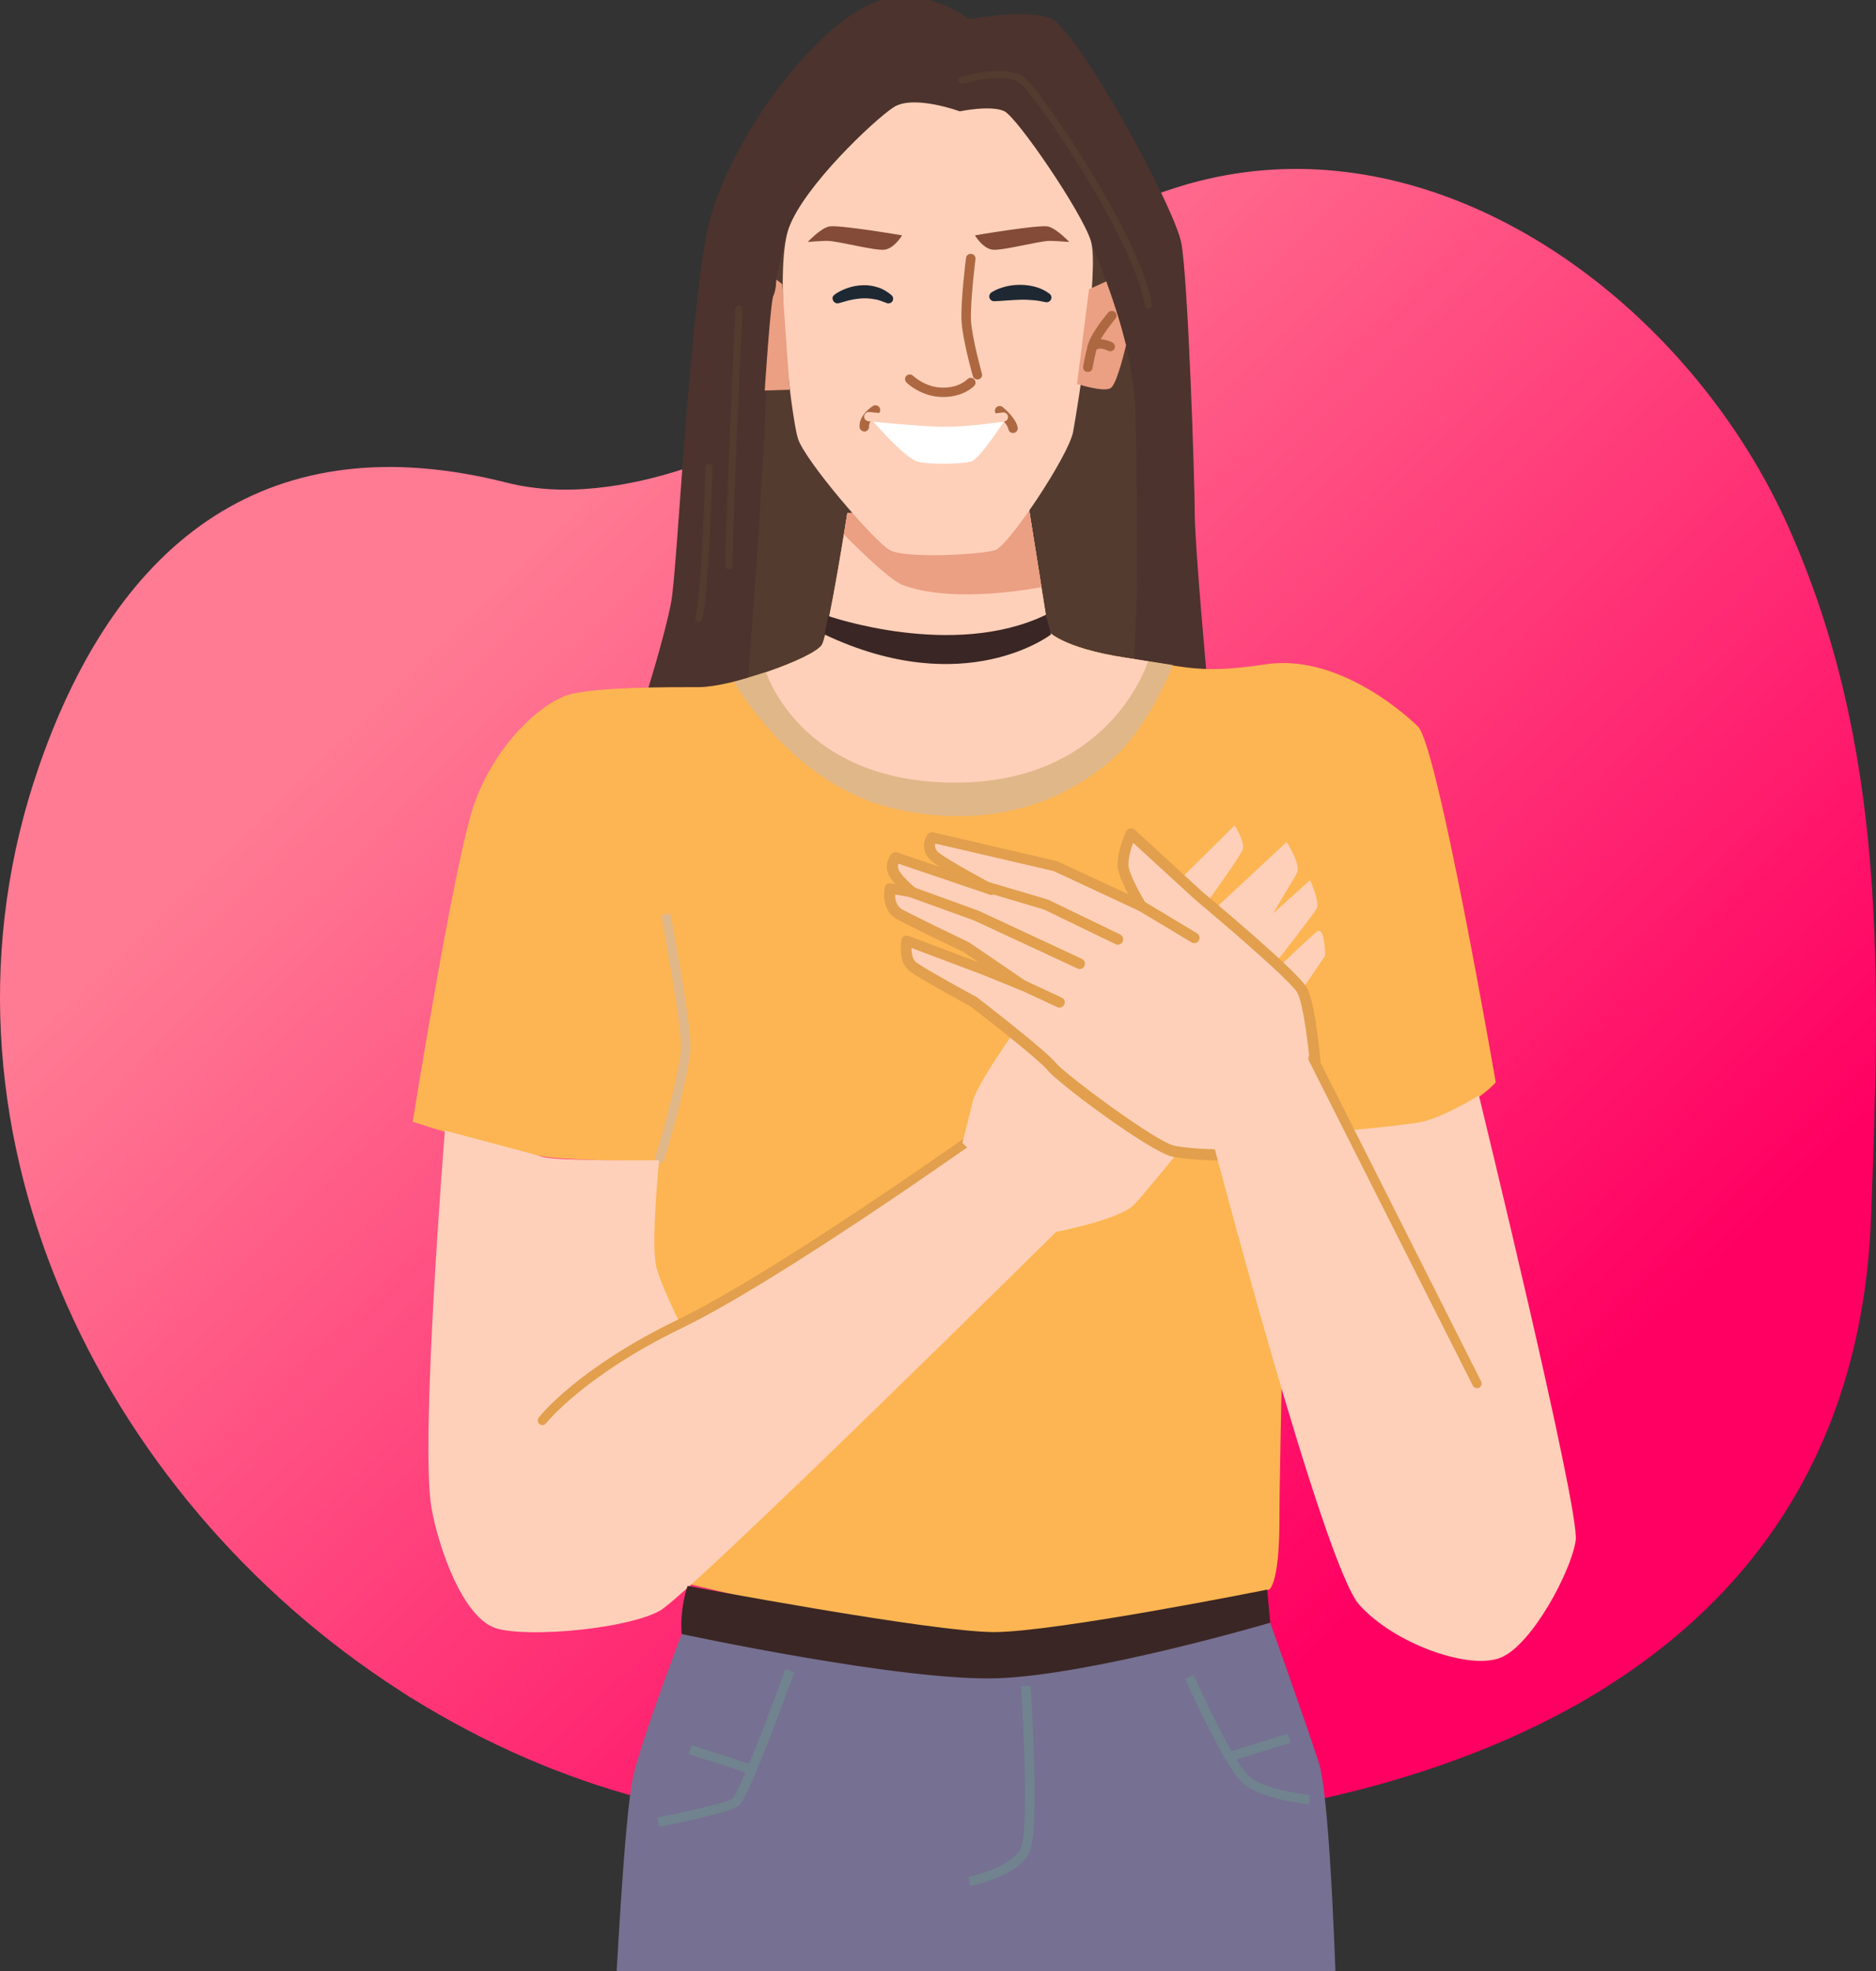 <svg width="100" height="105" viewBox="0 0 100 105" fill="none" xmlns="http://www.w3.org/2000/svg">
<rect x="0" y="0" width="100" height="105" fill="#333333" stroke="none"/>
<g clip-path="url(#clip0_2060_3183)">
<path d="M99.736 64.863C99.316 75.915 94.491 83.706 87.063 88.911C86.475 89.32 85.878 89.711 85.272 90.092C85.113 90.185 84.954 90.287 84.786 90.38C84.749 90.399 84.721 90.427 84.684 90.445C84.6 90.492 84.525 90.547 84.441 90.585C84.31 90.659 84.189 90.733 84.058 90.808C83.62 91.049 83.181 91.291 82.733 91.514C74.456 95.781 63.93 97.603 52.956 97.64C51.369 97.65 49.774 97.622 48.178 97.557C45.658 97.454 43.139 97.268 40.619 96.999C36.261 96.534 32.034 95.381 28.068 93.671C25.959 92.76 23.925 91.691 21.975 90.482C21.919 90.445 21.853 90.408 21.788 90.371C21.639 90.278 21.499 90.185 21.359 90.092C21.34 90.083 21.321 90.073 21.303 90.055C5.243 79.727 -4.499 59.796 2.079 40.823C6.316 28.608 14.453 22.529 27.032 25.717C28.516 26.089 30.121 26.173 31.801 25.996C34.852 25.689 38.128 24.564 41.263 22.956C41.664 22.752 42.047 22.547 42.439 22.324C43.288 21.85 44.119 21.348 44.921 20.818C45.192 20.642 45.453 20.465 45.714 20.288C46.153 19.991 46.592 19.675 47.03 19.368C47.45 19.061 47.879 18.754 48.309 18.448C48.831 18.076 49.354 17.695 49.867 17.314C50.25 17.035 50.632 16.765 51.015 16.486C53.254 14.878 55.513 13.316 57.902 12.043C58.517 11.717 59.133 11.411 59.759 11.122C60.776 10.658 61.821 10.258 62.894 9.933C63.37 9.784 63.855 9.654 64.341 9.542C66.981 8.929 69.632 8.854 72.216 9.226C82.071 10.648 91.048 18.578 95.275 27.948C100.613 39.801 100.221 51.904 99.736 64.863Z" fill="url(#paint0_linear_2060_3183)"/>
<path d="M51.663 1.019C51.663 1.019 49.325 -0.765 46.934 0.006C43.474 1.122 38.617 7.722 37.674 12.406C36.731 17.083 36.1 30.341 35.781 32.052C35.469 33.77 34.437 37.044 34.437 37.044L64.398 36.809C64.398 36.809 63.685 29.093 63.685 27.339C63.685 25.584 63.328 14.88 62.972 12.957C62.616 11.026 57.366 1.416 55.948 0.953C54.544 0.476 51.663 1.019 51.663 1.019Z" fill="#4C332D"/>
<path d="M60.618 31.546L60.38 36.81L39.798 37.162C39.798 37.162 40.741 25.114 40.86 20.203C40.978 15.291 42.04 12.135 42.04 12.135L53.193 6.173C53.193 6.173 56.349 8.508 58.123 12.839C58.443 13.61 58.717 14.322 58.955 14.983C59.438 16.319 59.772 17.435 60.009 18.39C60.306 19.608 60.432 20.563 60.492 21.37C60.618 23.125 60.618 31.546 60.618 31.546Z" fill="#543B30"/>
<path d="M61.212 16.473C61.123 16.473 61.041 16.407 61.026 16.312C60.492 12.766 55.161 5.05 54.366 4.426C53.705 3.904 51.96 4.272 51.344 4.455C51.248 4.484 51.136 4.433 51.106 4.33C51.077 4.235 51.129 4.125 51.233 4.095C51.329 4.066 53.646 3.376 54.604 4.125C55.072 4.492 56.601 6.591 58.145 9.124C59.23 10.908 61.093 14.197 61.398 16.246C61.413 16.348 61.338 16.444 61.242 16.459C61.227 16.473 61.219 16.473 61.212 16.473Z" fill="#543B30"/>
<path d="M38.855 30.327C38.751 30.327 38.662 30.246 38.662 30.136C38.662 28.227 39.189 16.561 39.197 16.444C39.204 16.341 39.286 16.261 39.397 16.268C39.501 16.275 39.583 16.363 39.575 16.466C39.568 16.584 39.041 28.235 39.041 30.143C39.048 30.246 38.959 30.327 38.855 30.327Z" fill="#543B30"/>
<path d="M37.259 33.139C37.244 33.139 37.229 33.139 37.214 33.132C37.11 33.109 37.051 33.007 37.073 32.911C37.422 31.369 37.6 24.946 37.6 24.88C37.6 24.777 37.689 24.696 37.786 24.696C37.786 24.696 37.786 24.696 37.793 24.696C37.897 24.696 37.979 24.784 37.979 24.887C37.971 25.151 37.793 31.414 37.444 32.992C37.422 33.08 37.348 33.139 37.259 33.139Z" fill="#543B30"/>
<path d="M79.731 57.66C79.731 57.66 77.956 59.767 73.872 60.112C69.788 60.464 68.63 60.464 68.63 60.464C68.63 60.464 68.2 77.445 68.2 80.954C68.2 84.464 67.643 84.684 67.643 84.684C67.643 84.684 59.557 86.409 54.233 86.938C48.909 87.466 36.732 84.383 36.732 84.383C36.732 84.383 34.935 84.978 36.628 72.387C36.546 71.689 35.172 69.553 34.86 67.387C34.467 64.649 35.128 61.859 35.128 61.859C35.128 61.859 31.935 61.859 29.626 61.683C27.324 61.514 22 59.759 22 59.759C22 59.759 24.131 46.427 25.193 43.094C26.255 39.761 28.92 37.301 30.517 36.956C32.113 36.604 35.484 36.604 37.259 36.604C38.098 36.604 39.523 36.252 40.838 35.811C42.308 35.312 43.637 34.695 43.823 34.328C44.179 33.623 45.167 27.332 45.167 27.332L54.827 26.965L55.889 33.631C55.889 33.631 56.601 34.512 59.972 35.033C60.433 35.106 60.834 35.172 61.205 35.231C63.566 35.635 64.435 35.84 67.501 35.385C71.051 34.857 74.518 37.654 75.588 38.711C76.642 39.761 79.731 57.66 79.731 57.66Z" fill="#FCB552"/>
<path d="M39.13 36.332C39.13 36.332 42.226 41.868 47.728 43.094C53.23 44.32 56.958 42.389 59.081 40.634C61.205 38.88 62.512 35.429 62.512 35.429L61.197 35.224L40.83 35.804L39.13 36.332Z" fill="#E0B789"/>
<path d="M35.373 61.94L34.89 61.8C34.905 61.756 36.301 57.08 36.301 55.729C36.301 54.363 35.254 48.813 35.239 48.754L35.737 48.659C35.781 48.886 36.806 54.312 36.806 55.721C36.798 57.153 35.432 61.741 35.373 61.94Z" fill="#E0B789"/>
<path d="M23.715 60.229C23.715 60.229 22.378 76.814 23.002 80.345C23.351 82.313 24.658 86.307 26.552 86.776C28.445 87.246 33.516 86.74 35.172 85.807C36.828 84.875 56.705 65.222 56.705 65.222L52.369 60.259C52.369 60.259 45.716 65.141 42.167 67.248C38.617 69.355 36.256 70.522 36.256 70.522C36.256 70.522 35.105 68.202 34.957 67.365C34.712 66 35.135 61.808 35.135 61.808C35.135 61.808 29.692 61.867 28.928 61.632C28.148 61.397 23.715 60.229 23.715 60.229Z" fill="#FED0B9"/>
<path d="M28.92 75.918C28.868 75.918 28.809 75.904 28.764 75.867C28.653 75.786 28.63 75.625 28.72 75.514C28.801 75.404 30.828 72.864 36.145 70.295C41.387 67.762 52.116 60.134 52.22 60.053C52.332 59.972 52.487 59.994 52.569 60.112C52.651 60.222 52.629 60.383 52.51 60.457C52.398 60.53 41.639 68.188 36.36 70.743C31.162 73.253 29.135 75.793 29.113 75.816C29.069 75.882 28.994 75.918 28.92 75.918Z" fill="#E29F4D"/>
<path d="M56.126 65.662C56.126 65.662 59.616 65.001 60.425 64.201C61.235 63.401 67.279 55.832 67.279 55.832L70.635 50.92C70.635 50.92 70.635 49.283 70.189 49.635C69.744 49.988 66.789 52.822 66.789 52.822C66.789 52.822 70.011 48.747 70.189 48.395C70.368 48.042 69.833 46.89 69.833 46.89L67.865 48.659C67.865 48.659 68.853 46.978 69.12 46.537C69.388 46.097 68.586 44.856 68.586 44.856L62.675 50.347C62.675 50.347 66.165 45.656 66.254 45.216C66.343 44.775 65.809 43.975 65.809 43.975L59.631 50.083L54.255 54.686C54.255 54.686 51.923 57.961 51.834 58.761L51.3 60.883L56.126 65.662Z" fill="#FED0B9"/>
<path d="M36.338 87.048C36.338 87.048 34.244 92.502 33.754 94.609C33.271 96.716 32.789 106.591 32.789 106.591L71.251 107.002C71.251 107.002 70.947 95.872 70.293 93.875C69.447 91.306 67.709 86.446 67.709 86.446L52.027 88.523L36.338 87.048Z" fill="#767092"/>
<path d="M51.708 100.475L51.611 99.976C52.28 99.852 54.091 99.323 54.44 98.383C54.819 97.37 54.559 91.871 54.425 89.83L54.938 89.801C54.96 90.102 55.42 97.238 54.923 98.559C54.396 99.962 51.819 100.453 51.708 100.475Z" fill="#70838E"/>
<path d="M69.781 96.122C69.677 96.115 67.286 95.872 66.269 95.013C65.266 94.169 63.261 89.617 63.172 89.426L63.64 89.228C64.204 90.513 65.838 93.993 66.595 94.632C67.494 95.388 69.803 95.623 69.825 95.623L69.781 96.122Z" fill="#70838E"/>
<path d="M35.135 97.319L35.039 96.819C36.412 96.555 38.707 96.048 39.048 95.814C39.367 95.498 40.734 92.025 41.87 88.912L42.352 89.081C42.345 89.096 41.736 90.77 41.083 92.466C39.724 95.953 39.479 96.136 39.36 96.217C38.848 96.584 35.751 97.194 35.135 97.319Z" fill="#70838E"/>
<path d="M36.861 92.964L36.703 93.446L39.971 94.499L40.13 94.017L36.861 92.964Z" fill="#70838E"/>
<path d="M36.65 84.486C36.65 84.486 36.219 85.704 36.338 87.048C36.338 87.048 48.092 89.581 53.178 89.404C58.257 89.228 67.709 86.446 67.709 86.446L67.546 84.684C67.546 84.684 56.259 86.945 52.992 86.945C49.725 86.952 36.65 84.486 36.65 84.486Z" fill="#3A2624"/>
<path d="M68.639 92.354L65.629 93.29L65.783 93.773L68.793 92.837L68.639 92.354Z" fill="#70838E"/>
<path d="M72.981 62.212L70.093 56.5C70.093 56.5 69.826 53.578 69.425 52.785C69.024 51.985 63.915 47.741 63.915 47.741L60.292 44.423C60.292 44.423 59.757 45.62 59.891 46.28C60.024 46.941 60.834 48.27 60.834 48.27L56.26 46.141L49.681 44.614C49.681 44.614 49.28 45.208 49.882 45.678C50.483 46.141 52.837 47.404 52.837 47.404L47.736 45.678C47.736 45.678 47.401 46.075 47.669 46.545C47.936 47.007 48.612 47.543 48.612 47.543L47.446 47.345C47.446 47.345 47.268 48.277 47.869 48.674C48.226 48.909 51.493 50.465 51.493 50.465L54.515 52.521L52.569 51.72L48.337 50.127C48.337 50.127 48.137 51.126 48.671 51.522C49.206 51.919 51.894 53.38 51.894 53.38C51.894 53.38 55.517 56.169 56.059 56.83C56.594 57.491 61.502 61.147 62.571 61.345C63.648 61.543 65.259 61.543 65.259 61.543L66.67 66.866C66.677 66.866 71.415 65.346 72.981 62.212Z" fill="#FED0B9"/>
<path d="M59.586 50.325C59.542 50.325 59.505 50.318 59.46 50.296L55.651 48.453L52.087 47.396C51.938 47.352 51.849 47.191 51.894 47.044C51.938 46.897 52.102 46.809 52.25 46.853L55.837 47.917C55.852 47.925 55.866 47.925 55.881 47.932L59.712 49.782C59.854 49.848 59.913 50.024 59.846 50.164C59.794 50.267 59.69 50.325 59.586 50.325Z" fill="#E29F4D"/>
<path d="M57.551 51.625C57.507 51.625 57.47 51.617 57.433 51.595L51.938 49.041L48.508 47.8C48.359 47.748 48.285 47.58 48.337 47.433C48.389 47.286 48.56 47.212 48.708 47.264L52.146 48.512C52.153 48.512 52.161 48.519 52.168 48.519L57.67 51.081C57.811 51.148 57.878 51.316 57.804 51.456C57.759 51.566 57.655 51.625 57.551 51.625Z" fill="#E29F4D"/>
<path d="M56.475 53.68C56.43 53.68 56.393 53.673 56.356 53.651L53.557 52.352C53.416 52.285 53.349 52.117 53.423 51.977C53.49 51.838 53.661 51.772 53.802 51.845L56.594 53.145C56.735 53.211 56.802 53.379 56.727 53.519C56.683 53.622 56.579 53.68 56.475 53.68Z" fill="#E29F4D"/>
<path d="M63.655 50.245C63.603 50.245 63.551 50.23 63.507 50.2L60.685 48.505C60.551 48.424 60.507 48.248 60.588 48.115C60.67 47.983 60.848 47.939 60.982 48.02L63.803 49.716C63.937 49.797 63.982 49.973 63.9 50.105C63.841 50.2 63.752 50.245 63.655 50.245Z" fill="#E29F4D"/>
<path d="M65.259 61.83C65.192 61.83 63.611 61.83 62.519 61.624C61.368 61.411 56.423 57.733 55.836 57.006C55.413 56.485 52.755 54.393 51.738 53.614C51.47 53.468 49.028 52.139 48.5 51.742C47.825 51.243 48.047 50.112 48.055 50.068C48.07 49.988 48.122 49.914 48.196 49.877C48.27 49.834 48.359 49.834 48.434 49.863L52.176 51.272L51.344 50.707C50.928 50.509 48.062 49.143 47.706 48.901C46.949 48.402 47.149 47.33 47.156 47.286C47.186 47.132 47.335 47.036 47.49 47.058L47.728 47.102C47.609 46.97 47.498 46.823 47.416 46.684C47.127 46.185 47.342 45.7 47.513 45.502C47.587 45.414 47.713 45.377 47.825 45.414L50.126 46.192C49.948 46.082 49.807 45.986 49.703 45.906C49.057 45.407 49.25 44.746 49.436 44.459C49.503 44.364 49.621 44.313 49.74 44.342L56.319 45.869C56.341 45.876 56.356 45.884 56.378 45.891L60.143 47.638C59.92 47.205 59.675 46.691 59.601 46.331C59.453 45.597 59.965 44.43 60.024 44.298C60.061 44.217 60.136 44.151 60.232 44.136C60.321 44.114 60.418 44.144 60.485 44.203L64.108 47.521C64.657 47.983 69.269 51.83 69.684 52.653C70.1 53.475 70.36 56.169 70.382 56.47C70.397 56.624 70.278 56.764 70.122 56.779C69.966 56.793 69.825 56.676 69.811 56.522C69.736 55.721 69.477 53.519 69.165 52.902C68.89 52.359 65.682 49.577 63.729 47.947L63.722 47.939L60.403 44.9C60.254 45.304 60.099 45.876 60.165 46.214C60.269 46.721 60.856 47.756 61.071 48.115C61.138 48.226 61.123 48.358 61.041 48.453C60.96 48.549 60.819 48.571 60.707 48.519L56.17 46.405L49.852 44.937C49.822 45.076 49.837 45.267 50.067 45.443C50.646 45.891 52.963 47.132 52.985 47.146C53.119 47.22 53.171 47.374 53.111 47.506C53.052 47.638 52.896 47.712 52.755 47.66L47.884 46.008C47.854 46.104 47.847 46.243 47.929 46.383C48.129 46.728 48.627 47.161 48.797 47.301C48.901 47.381 48.931 47.521 48.879 47.638C48.827 47.756 48.701 47.822 48.567 47.8L47.713 47.653C47.713 47.895 47.773 48.24 48.032 48.409C48.285 48.571 50.319 49.562 51.626 50.186C51.641 50.193 51.656 50.2 51.663 50.208L54.685 52.264C54.804 52.344 54.841 52.506 54.775 52.631C54.708 52.755 54.552 52.814 54.411 52.755L52.465 51.962L48.589 50.502C48.589 50.781 48.634 51.118 48.849 51.272C49.362 51.654 52.012 53.093 52.042 53.108C52.057 53.115 52.064 53.123 52.079 53.13C52.228 53.247 55.74 55.949 56.289 56.632C56.772 57.226 61.65 60.861 62.63 61.044C63.663 61.235 65.251 61.235 65.266 61.235C65.422 61.235 65.556 61.36 65.556 61.521C65.549 61.705 65.422 61.83 65.259 61.83Z" fill="#E29F4D"/>
<path d="M78.832 58.357C78.832 58.357 84.223 80.426 83.993 82.063C83.755 83.7 81.676 87.598 80.02 88.296C78.364 89.001 74.34 87.591 72.454 85.491C70.56 83.384 64.65 60.816 64.65 60.816L68.904 56.375L70.976 60.295C70.976 60.295 74.585 60.002 75.765 59.767C76.939 59.532 78.832 58.357 78.832 58.357Z" fill="#FED0B9"/>
<path d="M78.728 73.95C78.639 73.95 78.543 73.899 78.506 73.811L69.766 56.499C69.707 56.375 69.751 56.228 69.878 56.162C70.004 56.103 70.152 56.147 70.219 56.272L78.951 73.591C79.011 73.716 78.966 73.862 78.84 73.928C78.803 73.943 78.766 73.95 78.728 73.95Z" fill="#E29F4D"/>
<path d="M61.198 35.231C61.049 35.686 58.941 41.692 50.921 41.692C43.154 41.692 41.083 36.523 40.838 35.811C42.308 35.312 43.637 34.695 43.823 34.328C44.179 33.623 45.167 27.332 45.167 27.332L54.827 26.965L55.889 33.631C55.889 33.631 56.602 34.512 59.973 35.033C60.425 35.099 60.834 35.165 61.198 35.231Z" fill="#FED0B9"/>
<path d="M44.989 28.477C44.989 28.477 47.298 30.848 48.1 31.157C50.892 32.221 55.518 31.274 55.518 31.274L54.827 26.957L45.167 27.324L44.989 28.477Z" fill="#EB9F83"/>
<path d="M43.949 33.8L44.15 32.816C44.15 32.816 50.81 35.143 55.755 32.75L56.023 33.8C56.023 33.8 51.449 37.346 43.949 33.8Z" fill="#3A2624"/>
<path d="M51.159 5.931C51.159 5.931 48.686 5.02 47.624 5.718C46.563 6.423 42.88 9.903 42.056 12.127C41.224 14.352 42.174 22.185 42.531 23.352C42.887 24.52 46.6 28.837 47.431 29.306C48.263 29.776 52.339 29.541 53.052 29.306C53.765 29.071 56.965 24.285 57.203 23C57.441 21.715 58.621 14.344 58.146 12.825C57.671 11.305 54.24 6.276 53.535 5.923C52.815 5.586 51.159 5.931 51.159 5.931Z" fill="#FED0B9"/>
<path d="M52.102 20.218C51.99 20.218 51.886 20.144 51.857 20.034C51.834 19.953 51.315 18.125 51.255 17.119C51.196 16.114 51.478 13.838 51.493 13.742C51.508 13.603 51.634 13.507 51.775 13.522C51.916 13.537 52.013 13.662 51.998 13.801C51.998 13.823 51.708 16.128 51.76 17.09C51.82 18.044 52.339 19.887 52.339 19.902C52.377 20.034 52.302 20.174 52.161 20.21C52.146 20.218 52.124 20.218 52.102 20.218Z" fill="#AD6842"/>
<path d="M50.268 21.15C49.11 21.15 48.345 20.408 48.315 20.372C48.218 20.276 48.218 20.115 48.315 20.019C48.412 19.924 48.575 19.924 48.672 20.019C48.679 20.027 49.325 20.651 50.268 20.651C51.137 20.651 51.545 20.225 51.56 20.21C51.656 20.107 51.812 20.1 51.916 20.195C52.02 20.291 52.028 20.445 51.939 20.548C51.916 20.57 51.382 21.15 50.268 21.15Z" fill="#AD6842"/>
<path d="M44.462 15.717C44.58 15.622 44.684 15.563 44.81 15.497C44.929 15.438 45.056 15.387 45.182 15.343C45.434 15.255 45.709 15.203 45.984 15.196C46.258 15.181 46.541 15.225 46.808 15.313C47.075 15.394 47.313 15.548 47.521 15.724C47.625 15.812 47.639 15.974 47.55 16.077C47.476 16.157 47.365 16.18 47.276 16.15L47.246 16.136C47.038 16.062 46.845 15.974 46.637 15.945C46.437 15.908 46.229 15.886 46.013 15.893C45.806 15.901 45.59 15.93 45.375 15.974C45.271 15.996 45.16 16.018 45.056 16.055C44.952 16.077 44.833 16.121 44.744 16.143L44.707 16.15C44.573 16.187 44.432 16.106 44.395 15.974C44.35 15.879 44.387 15.776 44.462 15.717Z" fill="#1E2833"/>
<path d="M52.844 15.578C52.971 15.497 53.082 15.445 53.208 15.394C53.335 15.343 53.461 15.306 53.587 15.269C53.847 15.203 54.114 15.174 54.382 15.174C54.649 15.174 54.931 15.21 55.198 15.284C55.466 15.357 55.725 15.482 55.948 15.651C56.06 15.739 56.082 15.893 55.993 16.003C55.933 16.084 55.837 16.113 55.74 16.099L55.711 16.091C55.488 16.047 55.273 16.003 55.057 15.989C54.834 15.974 54.619 15.959 54.396 15.967C54.174 15.974 53.943 15.989 53.713 16.003C53.483 16.018 53.245 16.04 53.015 16.047H52.993C52.852 16.047 52.733 15.937 52.733 15.798C52.726 15.71 52.778 15.629 52.844 15.578Z" fill="#1E2833"/>
<path d="M43.058 12.89C43.058 12.89 43.712 12.186 44.179 12.068C44.654 11.951 48.085 12.538 48.085 12.538C48.085 12.538 47.669 13.243 47.142 13.302C46.607 13.36 44.773 12.861 44.127 12.832C43.875 12.824 43.058 12.89 43.058 12.89Z" fill="#844B38"/>
<path d="M56.995 12.89C56.995 12.89 56.342 12.186 55.874 12.068C55.399 11.951 51.968 12.538 51.968 12.538C51.968 12.538 52.384 13.243 52.911 13.302C53.446 13.36 55.28 12.861 55.926 12.832C56.171 12.824 56.995 12.89 56.995 12.89Z" fill="#844B38"/>
<path d="M46.31 22.192C46.31 22.192 48.56 22.537 50.156 22.486C52.027 22.427 53.646 22.251 53.646 22.251C53.646 22.251 52.228 24.476 51.753 24.593C51.278 24.71 49.622 24.769 48.916 24.593C48.203 24.41 46.31 22.192 46.31 22.192Z" fill="white"/>
<path d="M46.072 22.985C45.939 22.985 45.835 22.883 45.82 22.758C45.768 22.104 46.496 21.649 46.533 21.627C46.652 21.554 46.808 21.59 46.882 21.708C46.956 21.825 46.919 21.979 46.8 22.053C46.659 22.141 46.303 22.427 46.325 22.721C46.332 22.86 46.228 22.978 46.095 22.993C46.087 22.985 46.08 22.985 46.072 22.985Z" fill="#AD6842"/>
<path d="M53.995 23.066C53.877 23.066 53.773 22.978 53.751 22.861C53.706 22.618 53.349 22.251 53.127 22.075C53.015 21.987 53.001 21.833 53.09 21.723C53.179 21.613 53.335 21.598 53.446 21.686C53.52 21.745 54.151 22.266 54.248 22.773C54.27 22.905 54.181 23.037 54.047 23.066C54.025 23.059 54.01 23.066 53.995 23.066Z" fill="#AD6842"/>
<path d="M60.025 18.389C59.832 19.182 59.475 20.541 59.186 20.687C58.77 20.893 57.411 20.452 57.411 20.452L58.05 15.409L58.97 14.99C59.453 16.312 59.787 17.428 60.025 18.389Z" fill="#EB9F83"/>
<path d="M42.093 20.761L40.764 20.805C40.764 20.805 41.068 16.07 41.224 15.754C41.38 15.445 41.38 14.895 41.38 14.895L41.692 15.13L42.093 20.761Z" fill="#EB9F83"/>
<path d="M50.394 22.736C50.313 22.736 50.231 22.736 50.149 22.736C48.805 22.699 46.31 22.442 46.288 22.442C46.147 22.427 46.051 22.302 46.066 22.17C46.08 22.031 46.206 21.935 46.34 21.95C46.362 21.95 48.843 22.207 50.164 22.244C51.471 22.28 53.416 21.972 53.439 21.972C53.572 21.95 53.706 22.046 53.728 22.178C53.751 22.317 53.654 22.442 53.52 22.464C53.431 22.464 51.724 22.736 50.394 22.736Z" fill="#FED0B9"/>
<path d="M57.99 19.814C57.975 19.814 57.961 19.814 57.946 19.814C57.805 19.792 57.715 19.66 57.738 19.527C57.738 19.505 57.819 19.035 57.983 18.404C58.154 17.721 59.037 16.694 59.074 16.649C59.163 16.547 59.327 16.532 59.431 16.62C59.535 16.708 59.55 16.87 59.46 16.973C59.23 17.244 58.592 18.059 58.473 18.529C58.317 19.138 58.235 19.608 58.235 19.616C58.22 19.726 58.109 19.814 57.99 19.814Z" fill="#AD6842"/>
<path d="M59.185 18.712C59.141 18.712 59.104 18.705 59.059 18.683C59.052 18.676 58.644 18.456 58.384 18.661C58.272 18.749 58.116 18.727 58.027 18.624C57.938 18.514 57.96 18.36 58.064 18.272C58.592 17.854 59.275 18.235 59.304 18.25C59.423 18.316 59.468 18.47 59.401 18.588C59.356 18.661 59.275 18.712 59.185 18.712Z" fill="#AD6842"/>
</g>
<defs>
<linearGradient id="paint0_linear_2060_3183" x1="44.164" y1="13.93" x2="93.775" y2="65.162" gradientUnits="userSpaceOnUse">
<stop stop-color="#FF7A93"/>
<stop offset="1" stop-color="#FF0062"/>
</linearGradient>
<clipPath id="clip0_2060_3183">
<rect width="100" height="105" fill="white"/>
</clipPath>
</defs>
</svg>
